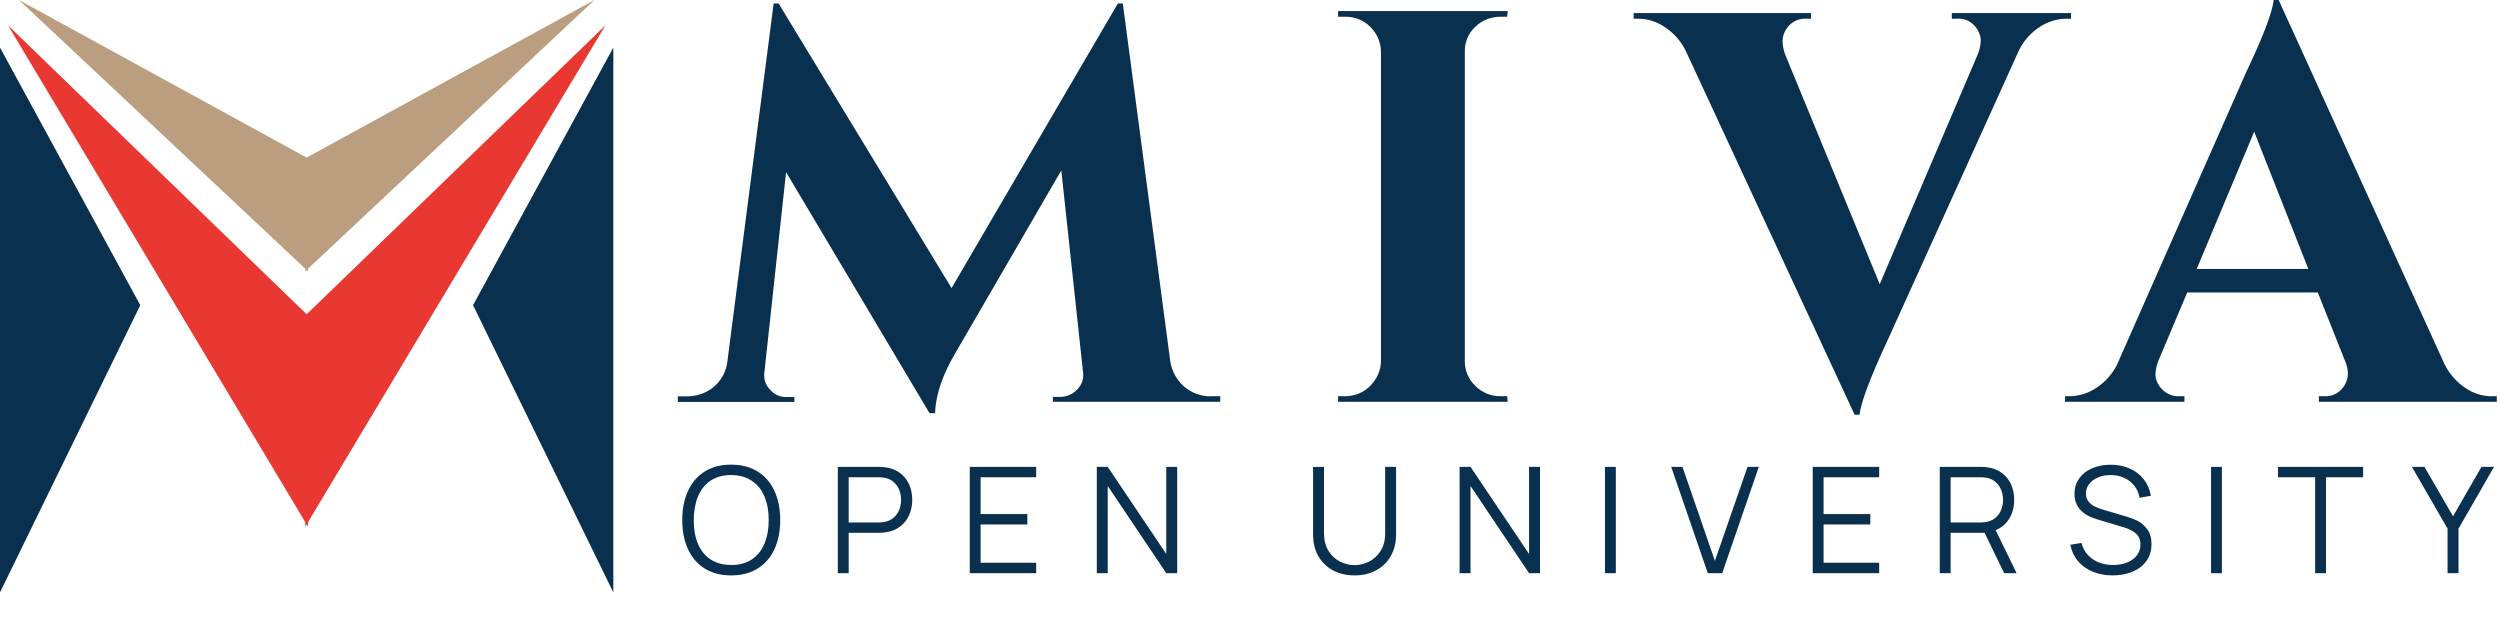 <svg width="115" height="29" viewBox="0 0 115 29" fill="none" xmlns="http://www.w3.org/2000/svg">
<g id="Group 11291 1">
<path id="Vector" d="M55.72 18.225H56.131V18.483H48.433V18.256H48.82C49.11 18.243 49.374 18.114 49.565 17.899C49.761 17.702 49.853 17.432 49.823 17.155L48.82 7.84L43.994 16.159C43.36 17.216 43.034 18.169 43.016 19.006H42.758L36.16 7.92L35.158 17.161C35.127 17.438 35.219 17.721 35.416 17.917C35.601 18.139 35.871 18.268 36.16 18.262H36.541V18.489H31.18V18.231H31.592C32.047 18.237 32.489 18.084 32.834 17.794C33.19 17.499 33.412 17.075 33.461 16.614L35.588 0.16H35.816L43.772 13.251L51.421 0.16H51.649L53.832 16.614C53.9 17.075 54.133 17.493 54.483 17.794C54.828 18.084 55.258 18.237 55.707 18.231L55.72 18.225Z" fill="#09314F"/>
<path id="Vector_2" d="M61.884 18.225C62.314 18.225 62.726 18.059 63.027 17.752C63.335 17.45 63.519 17.038 63.525 16.608V2.361C63.513 1.931 63.335 1.525 63.027 1.23C62.726 0.929 62.314 0.763 61.884 0.769H61.552V0.51H69.354L69.33 0.769H69.022C68.592 0.769 68.174 0.929 67.866 1.23C67.553 1.519 67.375 1.931 67.381 2.361V16.608C67.375 17.038 67.553 17.456 67.866 17.752C68.174 18.059 68.586 18.231 69.022 18.225H69.33L69.354 18.483H61.552V18.225H61.884Z" fill="#09314F"/>
<path id="Vector_3" d="M89.776 0.602H95.267V0.861H95.04C94.621 0.867 94.21 0.996 93.859 1.217C93.441 1.482 93.103 1.857 92.882 2.293L86.8 15.716C86.013 17.407 85.595 18.532 85.54 19.079H85.313L77.534 2.318C77.313 1.875 76.975 1.5 76.557 1.23C76.2 0.99 75.782 0.861 75.351 0.861H75.148V0.602H83.308V0.861H83.105C82.785 0.836 82.478 0.965 82.269 1.205C82.109 1.389 82.01 1.617 81.998 1.857C81.998 2.066 82.035 2.275 82.103 2.472L86.468 13.072L90.988 2.472C91.068 2.275 91.111 2.06 91.117 1.844C91.099 1.605 91.006 1.383 90.846 1.205C90.637 0.959 90.33 0.83 90.01 0.861H89.783V0.602H89.776Z" fill="#09314F"/>
<path id="Vector_4" d="M114.625 18.225H114.853V18.483H106.669V18.225H106.896C107.216 18.25 107.523 18.12 107.732 17.881C107.892 17.696 107.99 17.469 108.003 17.223C108.003 17.014 107.96 16.799 107.874 16.608L106.619 13.454H100.612L99.278 16.614C99.198 16.817 99.155 17.026 99.149 17.241C99.167 17.481 99.265 17.709 99.431 17.881C99.647 18.12 99.96 18.25 100.28 18.225H100.483V18.483H94.992V18.225H95.219C95.638 18.219 96.049 18.09 96.4 17.862C96.818 17.598 97.156 17.223 97.378 16.786L103.305 3.363C104.111 1.672 104.535 0.547 104.59 0H104.818L112.442 16.737C112.664 17.192 112.996 17.573 113.42 17.856C113.776 18.096 114.195 18.225 114.625 18.231V18.225ZM101.049 12.371H106.183L103.693 6.057L101.049 12.371Z" fill="#09314F"/>
<path id="Vector_5" d="M0 2.187V27.25L6.453 14.038L0 2.187Z" fill="#09314F"/>
<path id="Vector_6" d="M0.368 1.166L14.171 24.232V14.518L0.368 1.166Z" fill="#E83831"/>
<path id="Vector_7" d="M0.872 0L14.17 12.48V7.284L0.872 0Z" fill="#BB9E7F"/>
<path id="Vector_8" d="M28.213 2.187V27.25L21.76 14.038L28.213 2.187Z" fill="#09314F"/>
<path id="Vector_9" d="M27.849 1.166L14.042 24.232V14.518L27.849 1.166Z" fill="#E83831"/>
<path id="Vector_10" d="M27.344 0L14.042 12.48V7.284L27.344 0Z" fill="#BB9E7F"/>
<path id="Vector_11" d="M33.635 26.468C33.157 26.468 32.749 26.362 32.412 26.149C32.075 25.936 31.819 25.638 31.644 25.256C31.47 24.871 31.383 24.426 31.383 23.921C31.383 23.416 31.47 22.972 31.644 22.59C31.819 22.205 32.075 21.906 32.412 21.693C32.749 21.48 33.157 21.374 33.635 21.374C34.112 21.374 34.52 21.48 34.857 21.693C35.197 21.906 35.454 22.205 35.628 22.59C35.803 22.972 35.89 23.416 35.89 23.921C35.89 24.426 35.803 24.871 35.628 25.256C35.454 25.638 35.197 25.936 34.857 26.149C34.52 26.362 34.112 26.468 33.635 26.468ZM33.641 25.989C34.015 25.989 34.33 25.903 34.586 25.731C34.844 25.557 35.037 25.314 35.166 25.004C35.295 24.694 35.36 24.333 35.36 23.921C35.36 23.507 35.294 23.144 35.163 22.834C35.032 22.522 34.836 22.281 34.575 22.111C34.317 21.939 34.001 21.853 33.628 21.853C33.252 21.853 32.935 21.941 32.677 22.117C32.421 22.292 32.23 22.536 32.103 22.851C31.976 23.166 31.913 23.533 31.913 23.951C31.913 24.361 31.978 24.719 32.11 25.025C32.241 25.33 32.436 25.568 32.694 25.738C32.954 25.905 33.27 25.989 33.641 25.989ZM38.54 26.366V21.476H40.428C40.548 21.476 40.663 21.485 40.771 21.503C41.02 21.541 41.234 21.63 41.413 21.768C41.594 21.906 41.731 22.081 41.824 22.294C41.917 22.505 41.963 22.738 41.963 22.994C41.963 23.25 41.915 23.483 41.821 23.693C41.727 23.904 41.592 24.078 41.413 24.216C41.234 24.355 41.02 24.443 40.771 24.481C40.663 24.5 40.548 24.509 40.428 24.509H39.039V26.366H38.54ZM40.414 24.033C40.528 24.033 40.629 24.023 40.717 24.002C40.877 23.968 41.012 23.902 41.121 23.802C41.232 23.702 41.314 23.582 41.369 23.442C41.423 23.299 41.45 23.15 41.45 22.994C41.45 22.837 41.423 22.689 41.369 22.549C41.314 22.406 41.232 22.285 41.121 22.185C41.012 22.084 40.877 22.016 40.717 21.982C40.626 21.963 40.525 21.954 40.414 21.954H39.039V24.033H40.414ZM47.665 26.366H44.609V21.476H47.665V21.954H45.108V23.646H47.258V24.125H45.108V25.887H47.665V26.366ZM50.955 26.366H50.453V21.476H50.955L53.649 25.483V21.476H54.151V26.366H53.649L50.955 22.355V26.366ZM62.311 26.468C61.94 26.468 61.609 26.391 61.319 26.237C61.032 26.083 60.806 25.865 60.643 25.582C60.483 25.299 60.402 24.971 60.402 24.6V21.479L60.904 21.476V24.536C60.904 24.855 60.975 25.125 61.115 25.347C61.256 25.567 61.433 25.73 61.648 25.836C61.866 25.943 62.087 25.996 62.311 25.996C62.537 25.996 62.758 25.943 62.973 25.836C63.188 25.728 63.366 25.564 63.506 25.344C63.647 25.124 63.717 24.855 63.717 24.536V21.476H64.219V24.6C64.219 24.969 64.138 25.295 63.975 25.578C63.814 25.861 63.589 26.081 63.299 26.237C63.009 26.391 62.68 26.468 62.311 26.468ZM67.644 26.366H67.141V21.476H67.644L70.337 25.483V21.476H70.84V26.366H70.337L67.644 22.355V26.366ZM74.328 26.366H73.829V21.476H74.328V26.366ZM79.222 26.366H78.559L76.875 21.476H77.394L78.885 25.799L80.386 21.476H80.906L79.222 26.366ZM86.442 26.366H83.385V21.476H86.442V21.954H83.885V23.646H86.034V24.125H83.885V25.887H86.442V26.366ZM92.765 26.366H92.191L91.291 24.509H89.729V26.366H89.229V21.476H91.118C91.237 21.476 91.352 21.485 91.46 21.503C91.71 21.541 91.924 21.63 92.102 21.768C92.284 21.906 92.421 22.081 92.513 22.294C92.606 22.505 92.653 22.738 92.653 22.994C92.653 23.32 92.578 23.606 92.429 23.853C92.281 24.1 92.072 24.277 91.8 24.386L92.765 26.366ZM89.729 24.033H91.104C91.217 24.033 91.318 24.023 91.406 24.002C91.567 23.968 91.702 23.902 91.81 23.802C91.921 23.702 92.004 23.582 92.058 23.442C92.113 23.299 92.14 23.15 92.14 22.994C92.14 22.837 92.113 22.689 92.058 22.549C92.004 22.406 91.921 22.285 91.81 22.185C91.702 22.084 91.567 22.016 91.406 21.982C91.316 21.963 91.215 21.954 91.104 21.954H89.729V24.033ZM97.182 26.468C96.843 26.468 96.536 26.412 96.262 26.298C95.988 26.183 95.762 26.02 95.583 25.809C95.406 25.596 95.291 25.346 95.236 25.059L95.746 24.974C95.8 25.182 95.895 25.363 96.031 25.517C96.169 25.669 96.338 25.785 96.537 25.867C96.738 25.948 96.96 25.989 97.203 25.989C97.442 25.989 97.658 25.951 97.848 25.874C98.041 25.797 98.19 25.688 98.296 25.548C98.405 25.405 98.459 25.24 98.459 25.052C98.459 24.828 98.389 24.657 98.249 24.539C98.108 24.419 97.928 24.326 97.709 24.261L96.469 23.89C95.774 23.684 95.426 23.294 95.426 22.719C95.426 22.449 95.498 22.214 95.641 22.012C95.783 21.808 95.98 21.652 96.231 21.544C96.483 21.433 96.768 21.377 97.087 21.377C97.411 21.377 97.703 21.435 97.963 21.55C98.226 21.664 98.441 21.828 98.609 22.043C98.778 22.258 98.889 22.512 98.942 22.804L98.418 22.899C98.387 22.69 98.309 22.507 98.184 22.349C98.06 22.19 97.902 22.068 97.712 21.982C97.522 21.896 97.313 21.853 97.084 21.853C96.871 21.853 96.678 21.89 96.506 21.965C96.334 22.037 96.199 22.138 96.099 22.267C96.001 22.396 95.953 22.54 95.953 22.698C95.953 22.852 95.996 22.98 96.082 23.082C96.168 23.182 96.271 23.26 96.391 23.316C96.513 23.371 96.657 23.422 96.822 23.469L97.78 23.751C97.98 23.808 98.162 23.877 98.327 23.958C98.492 24.04 98.64 24.169 98.772 24.346C98.903 24.52 98.969 24.748 98.969 25.032C98.969 25.328 98.892 25.585 98.738 25.802C98.584 26.018 98.371 26.183 98.099 26.298C97.83 26.412 97.524 26.468 97.182 26.468ZM102.207 26.366H101.708V21.476H102.207V26.366ZM106.995 26.366H106.496V21.954H104.787V21.476H108.703V21.954H106.995V26.366ZM113.091 26.366H112.588V24.318L110.948 21.476H111.525L112.84 23.748L114.147 21.476H114.725L113.091 24.318V26.366Z" fill="#09314F"/>
</g>
</svg>

